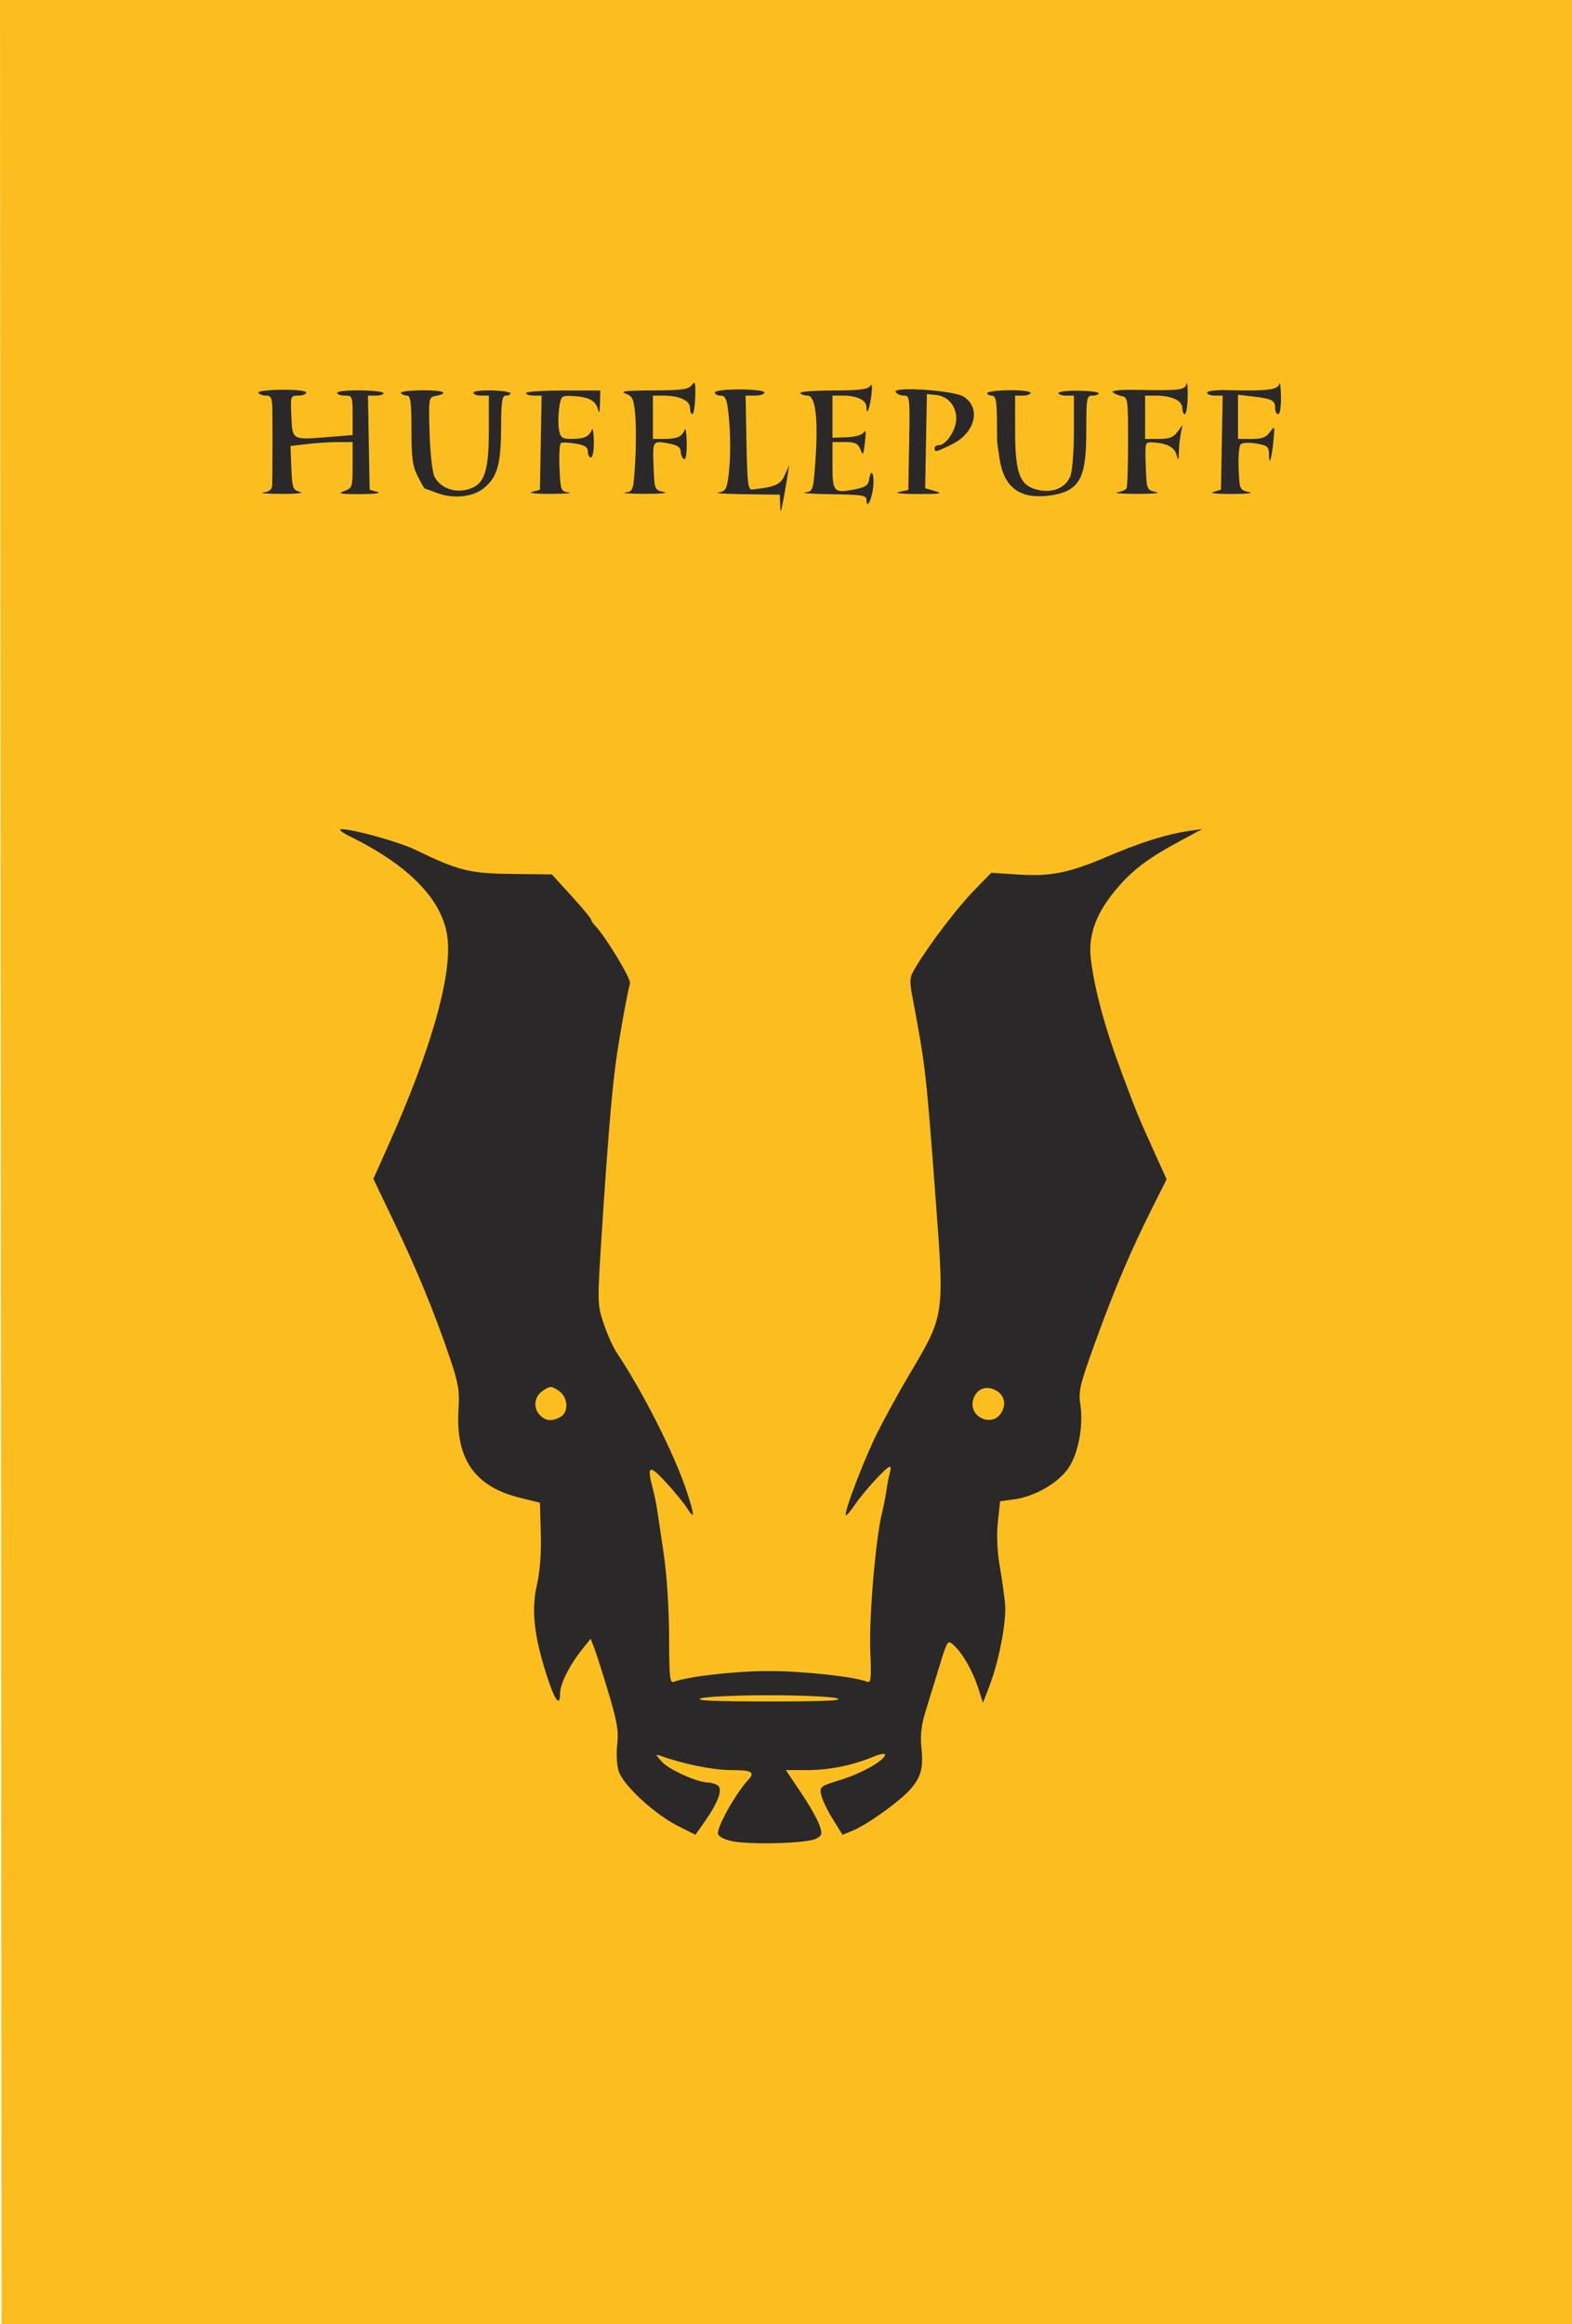 <?xml version="1.0" encoding="UTF-8" standalone="no"?>
<!-- Created with Inkscape (http://www.inkscape.org/) -->

<svg
   xmlns:dc="http://purl.org/dc/elements/1.1/"
   xmlns:cc="http://creativecommons.org/ns#"
   xmlns:rdf="http://www.w3.org/1999/02/22-rdf-syntax-ns#"
   xmlns:svg="http://www.w3.org/2000/svg"
   xmlns="http://www.w3.org/2000/svg"
   xmlns:sodipodi="http://sodipodi.sourceforge.net/DTD/sodipodi-0.dtd"
   xmlns:inkscape="http://www.inkscape.org/namespaces/inkscape"
   width="179.141mm"
   height="264.866mm"
   viewBox="0 0 634.75 938.5"
   id="svg6972"
   version="1.1"
   inkscape:version="0.91 r13725"
   sodipodi:docname="house_h.svg">
  <defs
     id="defs6974" />
  <sodipodi:namedview
     id="base"
     pagecolor="#ffffff"
     bordercolor="#000000"
     borderopacity="0"
     inkscape:pageopacity="0.0"
     inkscape:pageshadow="2"
     inkscape:zoom="0.52488384"
     inkscape:cx="283.65773"
     inkscape:cy="368.81056"
     inkscape:document-units="px"
     inkscape:current-layer="layer1"
     showgrid="false"
     inkscape:window-width="1301"
     inkscape:window-height="744"
     inkscape:window-x="65"
     inkscape:window-y="24"
     inkscape:window-maximized="1"
     fit-margin-top="0"
     fit-margin-left="0"
     fit-margin-right="0"
     fit-margin-bottom="0" />
  <g
     inkscape:label="Layer 1"
     inkscape:groupmode="layer"
     id="layer1"
     transform="translate(616.013,184.479)">
    <path
       style="opacity:1;fill:#fbbe1e;fill-opacity:1;fill-rule:evenodd;stroke:#fbbe1e;stroke-width:1px;stroke-linecap:butt;stroke-linejoin:miter;stroke-opacity:1"
       d="m -615.512,-183.979 633.75,0 0,937.5 -633.125,0 z"
       id="path6646-5"
       inkscape:connector-curvature="0" />
    <path
       id="path4138"
       style="fill:#2a2828;fill-opacity:1"
       d="m -126.129,14.151 3.125,-0.868 0.345,-19.008 0.345,-19.008 -3.158,0 c -1.737,0 -3.158,-0.545 -3.158,-1.211 0,-0.683 3.677,-1.116 8.438,-0.993 15.79,0.408 20.08,-0.106 20.701,-2.484 0.315,-1.203 0.637,1.047 0.717,5 0.082,4.055 -0.4,7.188 -1.105,7.188 -0.688,0 -1.25,-1.092 -1.25,-2.426 0,-3.158 -1.166,-3.784 -8.72,-4.678 l -6.28,-0.744 0,8.924 0,8.924 5.473,0 c 4.248,0 5.92,-0.629 7.475,-2.813 1.912,-2.685 1.971,-2.502 1.313,4.047 -0.735,7.311 -1.761,10.056 -1.761,4.708 0,-2.799 -0.674,-3.337 -5.12,-4.088 -2.855,-0.482 -5.647,-0.338 -6.311,0.327 -0.655,0.655 -1.023,5.07 -0.818,9.81 0.367,8.454 0.445,8.633 4.124,9.416 2.191,0.466 -0.666,0.807 -6.875,0.821 -6.09,0.013 -9.291,-0.347 -7.5,-0.845 z m -38.75,0.196 c 1.719,-0.319 3.406,-1.035 3.75,-1.589 0.344,-0.555 0.625,-9.067 0.625,-18.917 0,-16.924 -0.137,-17.933 -2.5,-18.362 -1.375,-0.249 -3.041,-0.968 -3.702,-1.597 -0.731,-0.695 3.192,-1.058 10,-0.925 17.024,0.332 19.067,0.086 19.755,-2.376 0.336,-1.203 0.562,1.047 0.503,5 -0.059,3.953 -0.574,7.188 -1.144,7.188 -0.57,0 -1.036,-1.139 -1.036,-2.531 0,-2.952 -4.347,-4.969 -10.706,-4.969 l -4.294,0 0,8.75 0,8.75 5.473,0 c 4.223,0 5.95,-0.642 7.562,-2.813 l 2.09,-2.812 -0.67,3.125 c -0.369,1.719 -0.734,5.094 -0.812,7.5 -0.124,3.837 -0.247,3.996 -1,1.296 -0.851,-3.053 -4.097,-4.669 -9.882,-4.921 -2.78,-0.121 -2.854,0.161 -2.5,9.554 0.363,9.636 0.382,9.682 4.115,10.477 2.093,0.446 -1.22,0.788 -7.5,0.776 -6.188,-0.013 -9.844,-0.284 -8.125,-0.603 z m -88.125,-0.175 3.75,-0.801 0.345,-19.052 c 0.33,-18.229 0.239,-19.052 -2.114,-19.052 -1.352,0 -2.855,-0.642 -3.34,-1.426 -1.477,-2.39 23.613,-0.682 27.512,1.873 7.143,4.68 4.57,14.685 -4.969,19.319 -6.409,3.114 -6.81,3.201 -6.81,1.484 0,-0.688 0.803,-1.25 1.784,-1.25 2.88,0 6.966,-6.25 6.966,-10.655 0,-5.173 -3.318,-9.086 -8.125,-9.583 l -3.75,-0.387 -0.345,19.018 -0.345,19.018 4.095,1.181 c 3.305,0.954 1.925,1.175 -7.155,1.146 -6.448,-0.02 -9.649,-0.377 -7.5,-0.836 z m -110.492,0.218 c 3.182,-0.492 3.274,-0.776 3.955,-12.191 0.384,-6.428 0.394,-15.033 0.023,-19.123 -0.599,-6.602 -1.042,-7.572 -3.955,-8.648 -2.457,-0.908 0.301,-1.225 10.984,-1.263 11.981,-0.042 14.515,-0.392 15.829,-2.189 1.314,-1.797 1.531,-1.028 1.36,4.816 -0.112,3.825 -0.625,6.959 -1.141,6.965 -0.516,0.006 -0.938,-1.129 -0.938,-2.521 0,-2.952 -4.347,-4.969 -10.706,-4.969 l -4.294,0 0,8.75 0,8.75 4.688,-0.019 c 5.157,-0.021 7.073,-0.898 8.151,-3.731 0.393,-1.031 0.758,1.393 0.812,5.386 0.062,4.545 -0.369,6.972 -1.151,6.489 -0.688,-0.425 -1.25,-1.794 -1.25,-3.043 0,-1.542 -1.252,-2.52 -3.906,-3.051 -7.564,-1.513 -7.48,-1.617 -7.084,8.898 0.363,9.636 0.382,9.682 4.115,10.477 2.078,0.442 -1.265,0.781 -7.5,0.759 -6.188,-0.022 -9.784,-0.266 -7.992,-0.543 z m -37.633,-0.239 3.125,-0.868 0.345,-19.008 0.345,-19.008 -3.158,0 c -1.737,0 -3.158,-0.463 -3.158,-1.029 0,-0.566 6.75,-1.028 15,-1.028 l 15,0.001 -0.125,5.09 c -0.101,4.115 -0.289,4.5 -0.983,2.011 -0.9,-3.23 -4.173,-4.705 -10.915,-4.921 -3.661,-0.117 -3.941,0.195 -4.604,5.138 -0.388,2.894 -0.392,6.832 -0.01,8.75 0.61,3.052 1.263,3.485 5.229,3.468 5.006,-0.021 6.924,-0.916 7.995,-3.731 0.393,-1.031 0.758,1.078 0.812,4.688 0.055,3.609 -0.463,6.563 -1.151,6.563 -0.688,0 -1.25,-1.076 -1.25,-2.39 0,-1.811 -1.201,-2.593 -4.954,-3.227 -2.725,-0.46 -5.397,-0.565 -5.938,-0.233 -0.541,0.332 -0.799,4.845 -0.575,10.028 0.396,9.13 0.513,9.44 3.75,9.936 1.838,0.281 -1.44,0.54 -7.284,0.574 -6.019,0.035 -9.27,-0.314 -7.5,-0.805 z m -108.438,0.222 c 2.523,-0.382 3.449,-1.247 3.482,-3.25 0.106,-6.458 0.136,-24.456 0.049,-29.917 -0.08,-5.012 -0.473,-5.938 -2.521,-5.938 -1.335,0 -2.741,-0.51 -3.126,-1.132 -0.394,-0.637 3.672,-1.179 9.301,-1.239 5.849,-0.063 10.001,0.407 10.001,1.132 0,0.682 -1.432,1.239 -3.182,1.239 -3.128,0 -3.176,0.142 -2.812,8.323 0.432,9.73 0.183,9.592 15.057,8.388 l 9.688,-0.784 0,-7.964 c 0,-7.661 -0.119,-7.964 -3.125,-7.964 -1.719,0 -3.125,-0.508 -3.125,-1.128 0,-0.62 4.219,-1.071 9.375,-1 5.156,0.07 9.375,0.578 9.375,1.128 0,0.55 -1.421,1 -3.158,1 l -3.158,0 0.345,19.008 0.345,19.008 3.125,0.868 c 1.857,0.516 -0.932,0.878 -6.875,0.894 -8.124,0.021 -9.355,-0.21 -6.562,-1.23 3.328,-1.216 3.438,-1.55 3.438,-10.526 l 0,-9.271 -5.938,0.011 c -3.266,0.006 -8.914,0.368 -12.551,0.805 l -6.614,0.794 0.364,8.83 c 0.338,8.217 0.581,8.89 3.489,9.695 1.764,0.488 -1.503,0.838 -7.5,0.803 -5.844,-0.035 -9.078,-0.297 -7.188,-0.583 z m 307.744,0.857 c -5.985,-1.813 -9.233,-6.21 -10.546,-14.273 -0.645,-3.962 -1.125,-7.566 -1.068,-8.009 0.057,-0.443 0.037,-4.602 -0.044,-9.243 -0.116,-6.601 -0.556,-8.438 -2.023,-8.438 -1.031,0 -1.875,-0.464 -1.875,-1.032 0,-0.568 3.938,-1.082 8.75,-1.143 4.812,-0.061 8.75,0.403 8.75,1.032 0,0.629 -1.406,1.143 -3.125,1.143 l -3.125,0 0,14.062 c 0,17.263 1.844,22.188 8.956,23.945 6.259,1.546 11.717,-0.81 13.461,-5.812 0.732,-2.1 1.331,-10.203 1.331,-18.007 l 0,-14.188 -3.125,0 c -1.719,0 -3.125,-0.474 -3.125,-1.053 0,-0.579 3.655,-1.001 8.122,-0.938 4.467,0.064 8.123,0.538 8.125,1.053 0,0.516 -1.122,0.938 -2.497,0.938 -2.349,0 -2.5,0.833 -2.5,13.79 0,15.185 -1.493,20.693 -6.496,23.971 -3.94,2.581 -13.017,3.694 -17.948,2.2 z m -237.431,-0.559 c -2.75,-1.026 -5.129,-1.873 -5.287,-1.884 -0.158,-0.01 -1.424,-2.246 -2.812,-4.969 -2.083,-4.082 -2.525,-7.371 -2.525,-18.75 0,-11.182 -0.342,-13.8 -1.801,-13.8 -0.991,0 -2.092,-0.471 -2.448,-1.047 -0.356,-0.576 3.597,-1.074 8.784,-1.108 8.561,-0.055 11.131,1.207 4.841,2.376 -2.359,0.439 -2.475,1.275 -2.062,14.809 0.241,7.889 1.09,15.745 1.886,17.458 2.108,4.532 7.69,6.855 13.199,5.493 6.994,-1.729 8.848,-6.739 8.85,-23.919 l 0,-14.062 -3.125,0 c -1.719,0 -3.125,-0.52 -3.125,-1.155 0,-0.635 3.373,-1.057 7.497,-0.938 4.123,0.12 7.498,0.639 7.5,1.155 0,0.516 -0.84,0.938 -1.872,0.938 -1.547,0 -1.885,2.353 -1.935,13.438 -0.066,14.763 -1.699,20.033 -7.548,24.356 -4.34,3.208 -11.916,3.885 -18.017,1.609 z m 173.125,2.722 c 0,-1.863 -1.734,-2.148 -14.062,-2.312 -7.734,-0.103 -12.568,-0.417 -10.74,-0.697 3.28,-0.503 3.333,-0.674 4.201,-13.407 1.13,-16.582 0,-25.709 -3.192,-25.709 -1.27,0 -2.594,-0.462 -2.943,-1.026 -0.349,-0.564 5.574,-1.034 13.162,-1.043 10.481,-0.013 14.087,-0.442 15.005,-1.786 0.824,-1.205 0.99,-0.012 0.523,3.742 -0.686,5.511 -1.954,8.588 -1.954,4.74 0,-2.72 -3.829,-4.627 -9.293,-4.627 l -4.457,0 0,8.506 0,8.506 5.748,-0.194 c 3.378,-0.114 6.207,-0.916 6.862,-1.943 0.735,-1.155 0.953,-0.264 0.642,2.626 -0.739,6.845 -0.84,7.048 -2.04,4.062 -0.91,-2.265 -2.112,-2.812 -6.171,-2.812 l -5.04,0 0,9.414 c 0,10.748 0.565,11.36 8.959,9.708 4.239,-0.835 5.503,-1.67 5.815,-3.844 0.726,-5.052 2.176,-2.882 1.693,2.535 -0.466,5.231 -2.717,9.839 -2.717,5.562 z m -34.863,1.938 -0.137,-4.062 -14.062,-0.187 c -7.734,-0.103 -12.588,-0.415 -10.786,-0.693 2.839,-0.438 3.382,-1.27 4.062,-6.237 0.997,-7.275 0.987,-17.897 -0.024,-26.321 -0.635,-5.283 -1.242,-6.562 -3.114,-6.562 -1.279,0 -2.326,-0.562 -2.326,-1.25 0,-0.729 4.167,-1.25 10,-1.25 5.833,0 10,0.521 10,1.25 0,0.688 -1.702,1.25 -3.783,1.25 l -3.783,0 0.345,19.063 c 0.291,16.067 0.64,19.03 2.22,18.858 9.454,-1.031 11.478,-1.919 13.228,-5.807 l 1.795,-3.989 -0.682,4.375 c -0.375,2.406 -1.163,6.906 -1.75,10 -0.941,4.96 -1.083,5.145 -1.204,1.562 z m 89.167,366.847 c 2.408,-3.676 1.296,-7.735 -2.606,-9.513 -3.954,-1.802 -7.628,0.019 -8.706,4.315 -1.683,6.705 7.546,10.946 11.312,5.198 z m -177.971,1.547 c 3.616,-1.935 3.207,-8.131 -0.707,-10.696 -2.895,-1.897 -3.355,-1.897 -6.25,0 -3.593,2.354 -4.137,7.05 -1.161,10.026 2.284,2.284 4.727,2.485 8.118,0.67 z m 111.793,113.575 c -2.062,-0.69 -14.438,-1.254 -27.5,-1.254 -13.062,0 -25.438,0.564 -27.5,1.254 -2.707,0.905 4.943,1.254 27.5,1.254 22.557,0 30.207,-0.349 27.5,-1.254 z m -42.812,57.586 c -3.289,-0.783 -5.312,-1.97 -5.312,-3.116 0,-3.312 7.353,-16.279 12.188,-21.495 2.954,-3.187 1.543,-4.007 -6.9,-4.007 -7.239,0 -19.294,-2.437 -28.412,-5.744 -2.235,-0.81 -2.18,-0.555 0.518,2.406 2.934,3.22 14.276,8.318 18.591,8.357 1.177,0.01 2.933,0.521 3.903,1.135 2.214,1.402 0.261,6.853 -5.274,14.719 l -3.692,5.247 -7.221,-3.645 c -9.297,-4.693 -21.868,-16.301 -23.715,-21.898 -0.815,-2.468 -1.088,-7.093 -0.643,-10.873 0.632,-5.371 -0.017,-9.215 -3.538,-20.953 -2.372,-7.906 -4.96,-16.043 -5.753,-18.081 l -1.442,-3.706 -3.366,4.21 c -5.214,6.52 -8.992,14.059 -8.992,17.943 0,5.845 -2.231,2.64 -5.611,-8.06 -4.969,-15.728 -6.012,-25.797 -3.719,-35.88 1.229,-5.403 1.796,-12.932 1.565,-20.802 l -0.36,-12.334 -8.125,-2.011 c -18.33,-4.536 -26.069,-15.788 -24.733,-35.96 0.472,-7.127 -0.066,-10.302 -3.443,-20.321 -6.037,-17.909 -13.411,-35.864 -22.641,-55.126 l -8.313,-17.348 6.281,-14.075 c 16.71,-37.449 25.166,-66.762 23.754,-82.341 -1.408,-15.527 -14.89,-29.791 -39.654,-41.953 -3.175,-1.56 -4.633,-2.794 -3.346,-2.835 4.384,-0.139 23.239,5.102 29.826,8.29 17.532,8.485 21.897,9.579 39.05,9.784 l 16.154,0.194 7.882,8.643 c 4.335,4.753 7.894,9.024 7.909,9.491 0.015,0.467 0.75,1.592 1.634,2.5 4.221,4.337 14.645,21.573 14.134,23.371 -1.107,3.895 -4.386,22.101 -5.656,31.406 -1.699,12.448 -3.412,33.087 -5.703,68.737 -1.86,28.939 -1.85,29.474 0.701,37.14 1.424,4.278 3.824,9.628 5.335,11.888 10.643,15.927 23.393,41.188 28.205,55.879 3.243,9.902 3.318,11.851 0.269,6.981 -1.292,-2.062 -5.201,-6.844 -8.689,-10.625 -6.733,-7.301 -7.755,-6.816 -5.275,2.5 0.64,2.406 1.453,6.344 1.805,8.75 0.352,2.406 1.562,10.562 2.688,18.125 1.171,7.861 2.075,21.944 2.111,32.88 0.057,17.076 0.28,19.043 2.078,18.323 5.294,-2.121 24.774,-4.317 38.264,-4.314 13.655,0.004 34.563,2.271 39.471,4.28 1.742,0.713 1.906,-0.767 1.411,-12.764 -0.537,-13.028 2.226,-45.329 4.728,-55.28 0.605,-2.406 1.432,-6.625 1.837,-9.375 0.405,-2.75 1.043,-5.984 1.417,-7.188 0.374,-1.203 0.317,-2.188 -0.127,-2.188 -1.262,0 -10.525,10.114 -14.049,15.338 -1.748,2.592 -3.39,4.501 -3.649,4.242 -0.93,-0.93 7.488,-22.929 12.89,-33.685 3.033,-6.039 8.932,-16.726 13.11,-23.75 13.668,-22.978 13.743,-23.455 10.482,-67.145 -4.069,-54.518 -4.283,-56.413 -9.463,-83.92 -1.491,-7.916 -1.428,-8.516 1.369,-13.125 5.724,-9.431 16.597,-23.68 23.405,-30.674 l 6.906,-7.095 10.777,0.698 c 13.262,0.859 20.715,-0.647 36.308,-7.336 12.949,-5.555 23.729,-8.943 32.552,-10.232 l 5.625,-0.822 -8.75,4.703 c -13.671,7.348 -20.08,12.271 -26.896,20.662 -7.642,9.407 -10.577,18.03 -9.367,27.519 1.56,12.238 5.641,27.327 12.011,44.407 6.637,17.797 6.892,18.417 14.121,34.374 l 4.433,9.785 -5.699,11.348 c -8.798,17.517 -15.086,32.292 -22.902,53.813 -6.392,17.599 -7.068,20.367 -6.256,25.625 1.337,8.663 -0.783,20.004 -4.843,25.895 -4.108,5.962 -13.532,11.407 -21.683,12.528 l -5.868,0.807 -0.891,8.319 c -0.561,5.235 -0.291,11.799 0.727,17.707 0.89,5.164 1.867,12.048 2.171,15.299 0.649,6.929 -2.363,22.943 -6.201,32.974 l -2.701,7.06 -2.007,-6.156 c -2.263,-6.941 -6.258,-13.88 -9.878,-17.156 -2.38,-2.154 -2.51,-1.957 -5.799,8.832 -1.85,6.07 -4.384,14.314 -5.63,18.322 -1.563,5.027 -2.053,9.352 -1.578,13.951 0.861,8.346 -0.02,11.914 -4.159,16.832 -3.972,4.721 -17.291,14.373 -23.293,16.881 l -4.374,1.827 -3.977,-6.398 c -2.187,-3.519 -4.283,-7.925 -4.656,-9.792 -0.65,-3.251 -0.317,-3.504 7.883,-6.013 8.46,-2.588 17.937,-7.967 17.937,-10.181 0,-0.628 -2.109,-0.259 -4.688,0.819 -8.398,3.511 -17.764,5.413 -26.662,5.413 l -8.727,0 6.082,9.062 c 3.345,4.984 6.707,10.887 7.47,13.117 1.246,3.64 1.107,4.206 -1.357,5.535 -3.549,1.914 -27.42,2.542 -34.307,0.903 z"
       inkscape:connector-curvature="0" />
  </g>
</svg>
